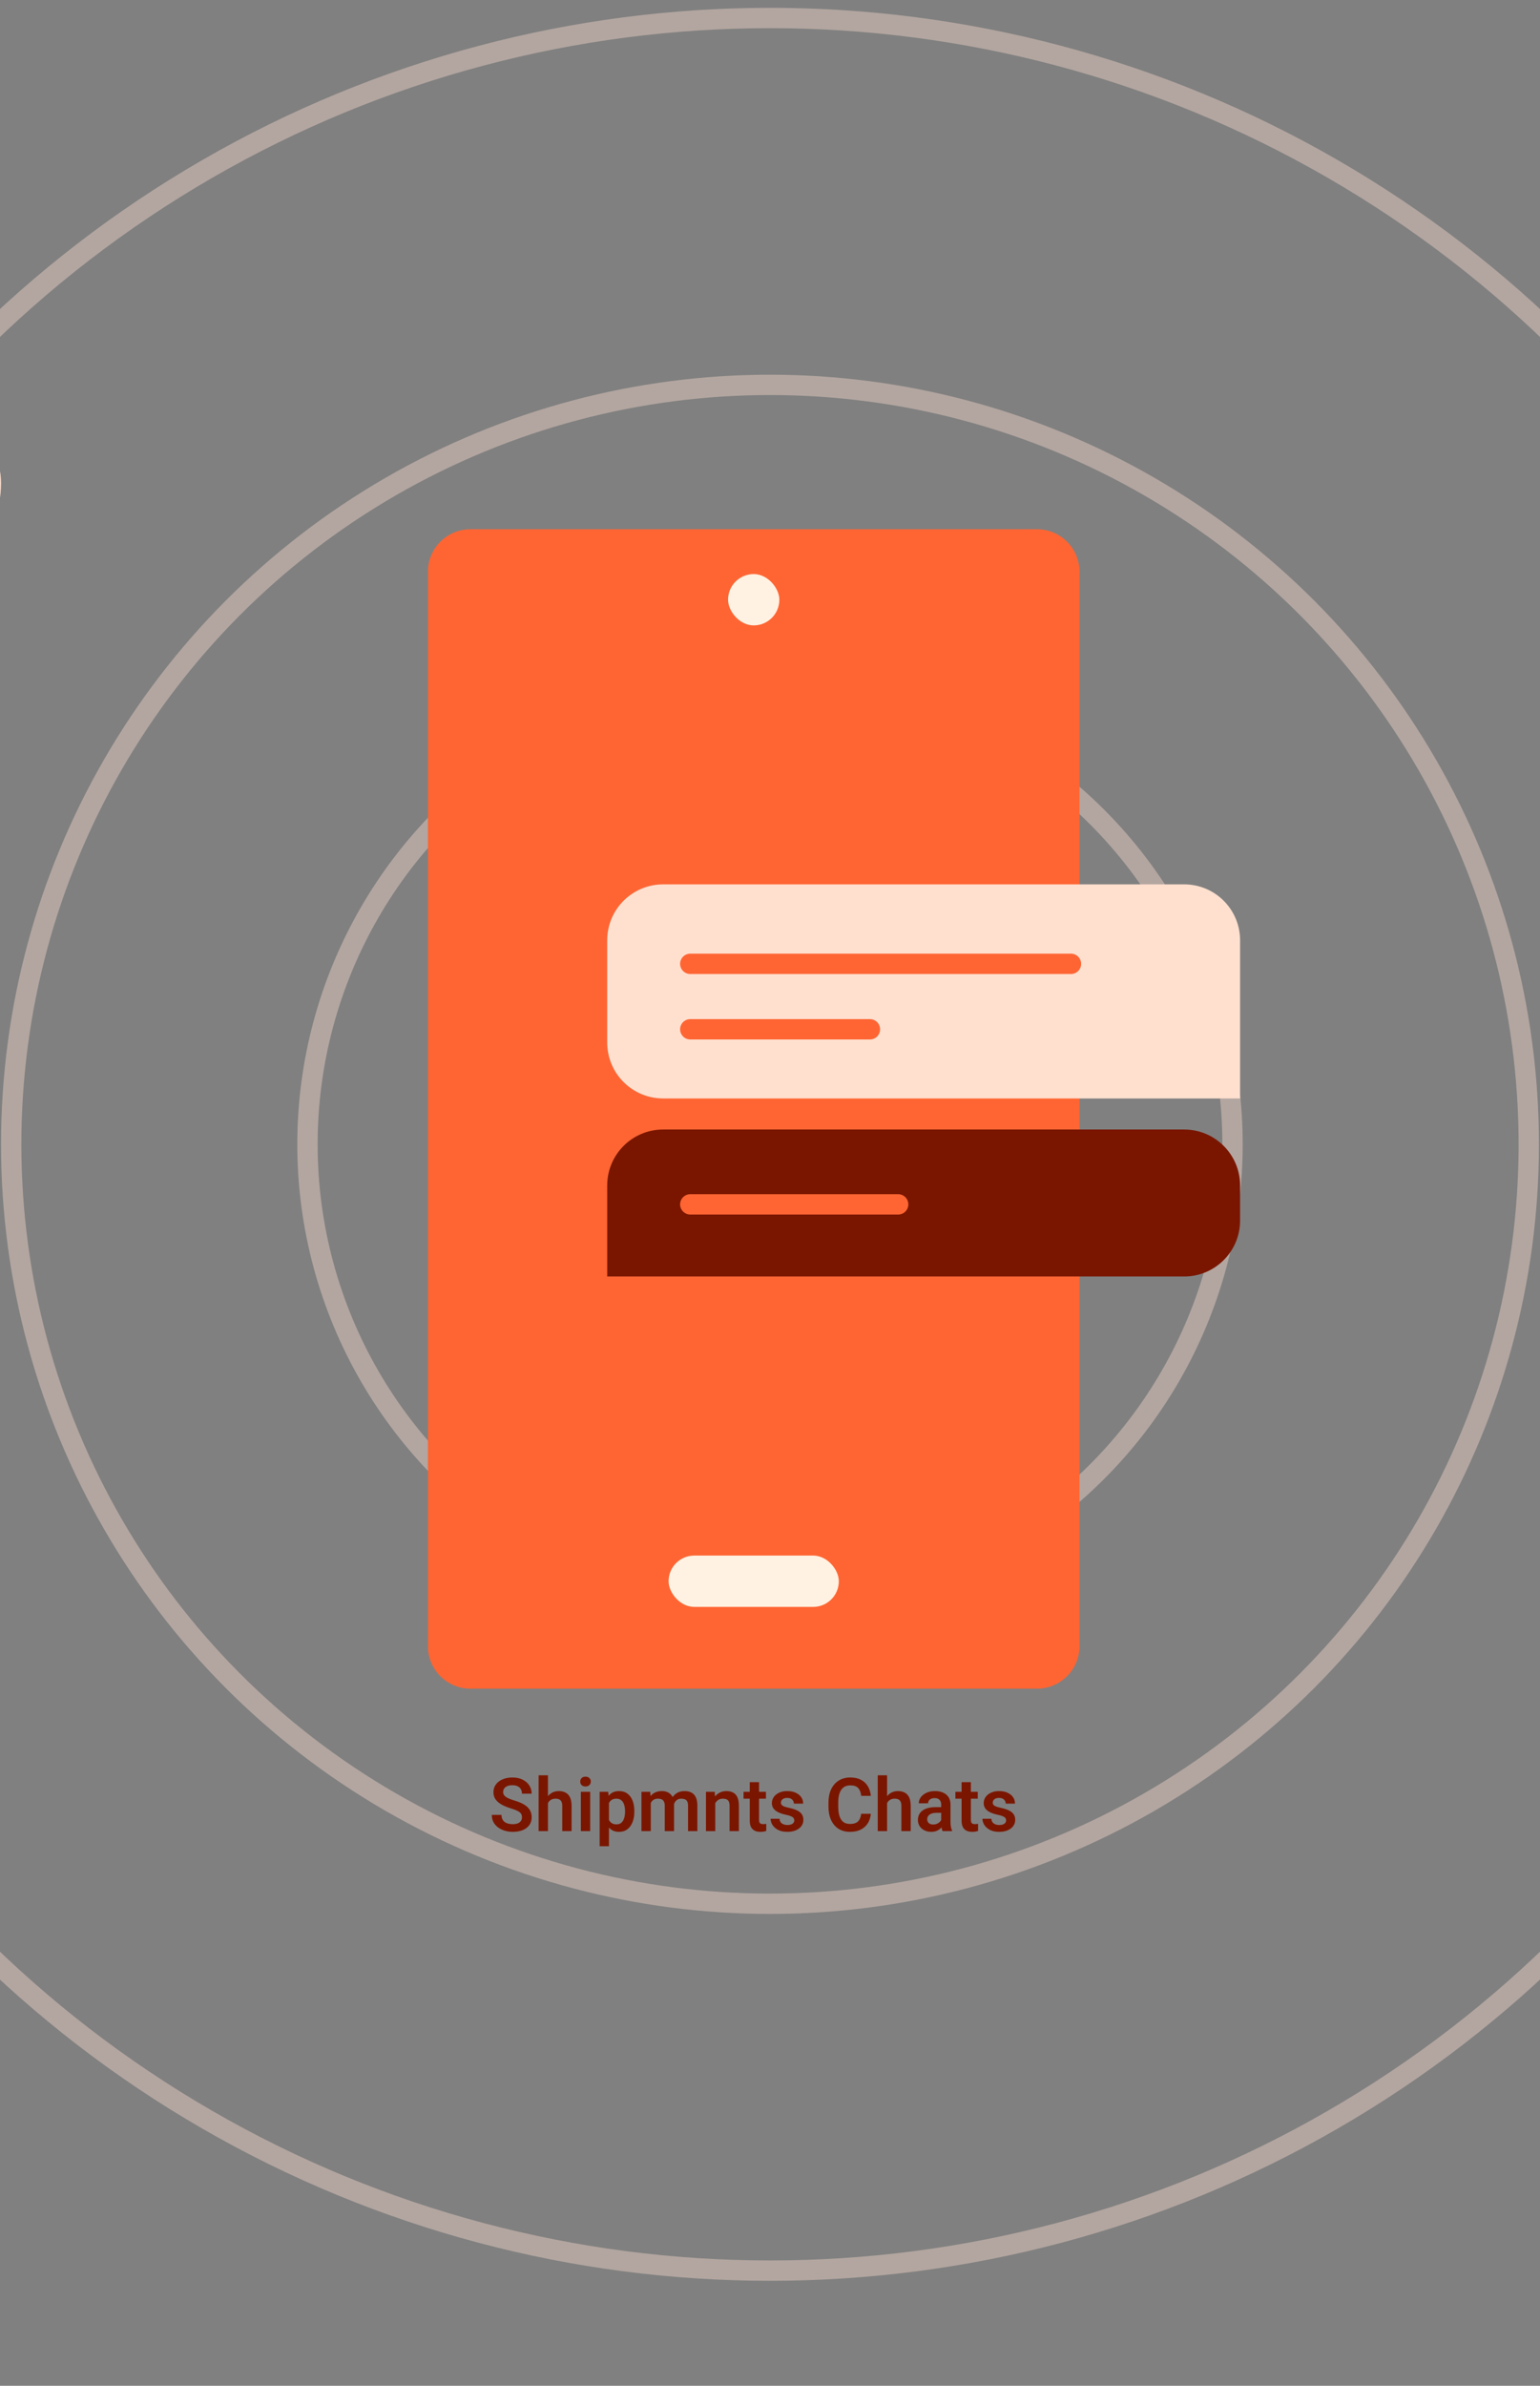 <svg width="303" height="469" viewBox="0 0 303 469" fill="none" xmlns="http://www.w3.org/2000/svg">
<rect x="0" y="0" width="303" height="469" fill="#808080" stroke="none"/>
<g clip-path="url(#clip0_1007_3567)">
<circle cx="151.499" cy="224.953" r="91.005" stroke="#FFE0CF" stroke-opacity="0.4" stroke-width="4"/>
<circle cx="151.498" cy="224.953" r="149.293" stroke="#FFE0CF" stroke-opacity="0.4" stroke-width="4"/>
<circle cx="151.498" cy="224.953" r="221.414" stroke="#FFE0CF" stroke-opacity="0.4" stroke-width="4"/>
<circle cx="151.497" cy="224.953" r="331.331" stroke="#FFE0CF" stroke-opacity="0.4" stroke-width="4"/>
<circle cx="151.499" cy="224.953" r="468.407" stroke="#FFE0CF" stroke-opacity="0.4" stroke-width="4"/>
<rect x="-88.795" y="74.989" width="89" height="40" rx="20" fill="#FFE0CF"/>
<path d="M84.189 112.41C84.189 107.787 87.938 104.039 92.561 104.039H204.027C208.65 104.039 212.398 107.787 212.398 112.41V323.594C212.398 328.218 208.65 331.966 204.027 331.966H92.561C87.938 331.966 84.189 328.218 84.189 323.594V112.41Z" fill="#FE6533"/>
<rect x="131.547" y="305.797" width="33.493" height="10.091" rx="5.045" fill="#FFF2E2"/>
<rect x="143.248" y="112.852" width="10.091" height="10.091" rx="5.045" fill="#FFF2E2"/>
<path d="M119.471 184.85C119.471 178.775 124.396 173.85 130.471 173.85H232.99C239.065 173.85 243.99 178.775 243.99 184.85V215.935H130.471C124.396 215.935 119.471 211.01 119.471 204.935V184.85Z" fill="#FFE0CF"/>
<path d="M135.814 189.473H210.717" stroke="#FE6533" stroke-width="4" stroke-linecap="round"/>
<path d="M135.814 202.341H171.161" stroke="#FE6533" stroke-width="4" stroke-linecap="round"/>
<path d="M243.99 233.042C243.99 226.967 239.065 222.042 232.99 222.042H130.471C124.396 222.042 119.471 226.967 119.471 233.042V250.935H232.99C239.065 250.935 243.99 246.011 243.99 239.935V233.042Z" fill="#7A1600"/>
<path d="M135.814 236.757H176.718" stroke="#FE6533" stroke-width="4" stroke-linecap="round"/>
<path d="M100.88 360.109C100.375 360.109 99.88 360.042 99.394 359.908C98.908 359.77 98.465 359.563 98.065 359.287C97.67 359.011 97.353 358.665 97.115 358.251C96.882 357.832 96.765 357.339 96.765 356.772H98.672C98.672 357.101 98.727 357.382 98.837 357.615C98.951 357.844 99.108 358.032 99.308 358.18C99.508 358.327 99.742 358.434 100.008 358.501C100.275 358.568 100.566 358.601 100.88 358.601C101.29 358.601 101.628 358.544 101.894 358.43C102.161 358.315 102.361 358.158 102.495 357.958C102.633 357.758 102.702 357.527 102.702 357.265C102.702 356.994 102.645 356.763 102.53 356.572C102.416 356.377 102.202 356.196 101.887 356.029C101.578 355.858 101.125 355.682 100.53 355.501C100.044 355.353 99.592 355.184 99.173 354.993C98.758 354.803 98.394 354.581 98.08 354.329C97.765 354.077 97.52 353.786 97.344 353.457C97.172 353.124 97.087 352.738 97.087 352.3C97.087 351.733 97.244 351.233 97.558 350.8C97.877 350.366 98.318 350.028 98.88 349.785C99.442 349.543 100.089 349.421 100.823 349.421C101.604 349.421 102.276 349.564 102.838 349.85C103.404 350.131 103.84 350.512 104.145 350.993C104.45 351.474 104.602 352.012 104.602 352.607H102.695C102.695 352.283 102.626 351.995 102.487 351.743C102.354 351.49 102.147 351.295 101.866 351.157C101.59 351.014 101.235 350.943 100.801 350.943C100.397 350.943 100.058 351.002 99.787 351.121C99.52 351.24 99.32 351.402 99.187 351.607C99.058 351.812 98.994 352.043 98.994 352.3C98.994 352.553 99.073 352.774 99.23 352.964C99.392 353.155 99.635 353.329 99.959 353.486C100.282 353.638 100.685 353.788 101.166 353.936C101.937 354.16 102.578 354.424 103.088 354.729C103.597 355.029 103.978 355.386 104.231 355.801C104.483 356.21 104.609 356.694 104.609 357.251C104.609 357.841 104.454 358.351 104.145 358.78C103.84 359.208 103.409 359.537 102.852 359.766C102.295 359.994 101.637 360.109 100.88 360.109ZM107.81 359.966H105.974V348.992H107.81V359.966ZM106.924 355.836C106.929 355.112 107.055 354.47 107.303 353.908C107.555 353.346 107.905 352.903 108.353 352.579C108.805 352.255 109.331 352.093 109.932 352.093C110.441 352.093 110.884 352.191 111.26 352.386C111.641 352.576 111.937 352.886 112.146 353.315C112.356 353.743 112.461 354.315 112.461 355.029V359.966H110.624V355.015C110.624 354.658 110.572 354.377 110.467 354.172C110.367 353.962 110.217 353.812 110.017 353.722C109.822 353.631 109.581 353.586 109.296 353.586C108.991 353.586 108.727 353.643 108.503 353.757C108.279 353.872 108.091 354.031 107.938 354.236C107.791 354.441 107.679 354.679 107.603 354.951C107.531 355.222 107.495 355.515 107.495 355.829L106.924 355.836ZM115.197 349.257C115.521 349.257 115.775 349.35 115.961 349.535C116.147 349.716 116.24 349.945 116.24 350.221C116.24 350.497 116.147 350.728 115.961 350.914C115.775 351.095 115.521 351.186 115.197 351.186C114.873 351.186 114.618 351.095 114.432 350.914C114.251 350.728 114.161 350.497 114.161 350.221C114.161 349.945 114.251 349.716 114.432 349.535C114.618 349.35 114.873 349.257 115.197 349.257ZM116.118 359.966H114.282V352.236H116.118V359.966ZM121.805 360.109C121.319 360.109 120.898 360.018 120.54 359.837C120.183 359.651 119.881 359.392 119.633 359.058C119.39 358.725 119.195 358.334 119.047 357.887C118.9 357.434 118.792 356.941 118.726 356.408V355.908C118.812 355.155 118.973 354.493 119.212 353.922C119.45 353.35 119.778 352.903 120.197 352.579C120.621 352.255 121.152 352.093 121.791 352.093C122.443 352.093 122.993 352.257 123.441 352.586C123.889 352.914 124.227 353.374 124.455 353.965C124.689 354.55 124.805 355.236 124.805 356.022V356.172C124.805 356.925 124.689 357.599 124.455 358.194C124.227 358.784 123.889 359.251 123.441 359.594C122.998 359.937 122.453 360.109 121.805 360.109ZM117.983 362.938V352.236H119.669L119.812 353.722V362.938H117.983ZM121.305 358.637C121.705 358.637 122.026 358.525 122.269 358.301C122.517 358.077 122.696 357.78 122.805 357.408C122.919 357.032 122.977 356.62 122.977 356.172V356.022C122.977 355.565 122.919 355.153 122.805 354.786C122.691 354.419 122.51 354.129 122.262 353.915C122.014 353.696 121.691 353.586 121.291 353.586C120.995 353.586 120.743 353.634 120.533 353.729C120.324 353.824 120.147 353.96 120.005 354.136C119.866 354.308 119.757 354.515 119.676 354.758C119.6 354.996 119.547 355.26 119.519 355.551V356.765C119.571 357.113 119.662 357.43 119.79 357.715C119.919 357.996 120.105 358.22 120.348 358.387C120.595 358.554 120.914 358.637 121.305 358.637ZM128.042 359.966H126.206V352.236H127.934L128.042 353.815V359.966ZM127.149 355.836C127.149 355.112 127.263 354.47 127.492 353.908C127.725 353.346 128.07 352.903 128.527 352.579C128.985 352.255 129.551 352.093 130.228 352.093C130.928 352.093 131.502 352.305 131.949 352.729C132.397 353.153 132.621 353.848 132.621 354.815V359.966H130.792V354.993C130.792 354.636 130.737 354.355 130.628 354.15C130.523 353.946 130.371 353.8 130.171 353.715C129.971 353.629 129.735 353.586 129.463 353.586C129.158 353.586 128.897 353.643 128.677 353.757C128.463 353.872 128.287 354.031 128.149 354.236C128.011 354.441 127.908 354.679 127.842 354.951C127.78 355.222 127.749 355.515 127.749 355.829L127.149 355.836ZM131.678 355.608C131.678 354.965 131.792 354.377 132.021 353.843C132.249 353.31 132.588 352.886 133.035 352.572C133.483 352.252 134.035 352.093 134.693 352.093C135.212 352.093 135.66 352.191 136.036 352.386C136.412 352.576 136.7 352.884 136.9 353.307C137.105 353.731 137.207 354.291 137.207 354.986V359.966H135.371V354.979C135.371 354.608 135.317 354.322 135.207 354.122C135.102 353.922 134.95 353.784 134.75 353.707C134.555 353.627 134.324 353.586 134.057 353.586C133.795 353.586 133.566 353.634 133.371 353.729C133.181 353.824 133.019 353.958 132.885 354.129C132.757 354.296 132.659 354.493 132.592 354.722C132.526 354.946 132.492 355.189 132.492 355.451L131.678 355.608ZM140.729 359.966H138.901V352.236H140.622L140.729 353.886V359.966ZM139.851 355.836C139.855 355.084 139.984 354.429 140.236 353.872C140.494 353.31 140.853 352.874 141.315 352.564C141.777 352.25 142.315 352.093 142.93 352.093C143.425 352.093 143.856 352.188 144.223 352.379C144.59 352.564 144.873 352.869 145.073 353.293C145.278 353.717 145.38 354.286 145.38 355.001V359.966H143.544V354.986C143.544 354.634 143.494 354.355 143.394 354.15C143.294 353.946 143.144 353.8 142.944 353.715C142.749 353.629 142.508 353.586 142.222 353.586C141.932 353.586 141.675 353.643 141.451 353.757C141.232 353.872 141.044 354.031 140.887 354.236C140.734 354.441 140.617 354.679 140.537 354.951C140.46 355.222 140.422 355.515 140.422 355.829L139.851 355.836ZM150.702 353.586H146.295V352.236H150.702V353.586ZM149.345 350.343V357.751C149.345 357.984 149.378 358.163 149.445 358.287C149.512 358.406 149.605 358.487 149.724 358.53C149.848 358.573 149.993 358.594 150.16 358.594C150.279 358.594 150.393 358.587 150.502 358.573C150.612 358.558 150.698 358.544 150.76 358.53V359.937C150.612 359.985 150.443 360.025 150.252 360.059C150.062 360.092 149.84 360.109 149.588 360.109C149.183 360.109 148.824 360.037 148.509 359.894C148.195 359.747 147.95 359.511 147.773 359.187C147.602 358.863 147.516 358.432 147.516 357.894V350.343H149.345ZM154.896 360.109C154.186 360.109 153.586 359.982 153.096 359.73C152.61 359.473 152.241 359.146 151.988 358.751C151.741 358.356 151.617 357.949 151.617 357.53H153.374C153.393 357.825 153.477 358.065 153.624 358.251C153.777 358.432 153.967 358.563 154.196 358.644C154.429 358.725 154.672 358.765 154.925 358.765C155.22 358.765 155.468 358.727 155.668 358.651C155.868 358.57 156.018 358.463 156.118 358.33C156.222 358.192 156.275 358.032 156.275 357.851C156.275 357.689 156.232 357.544 156.146 357.415C156.065 357.287 155.906 357.168 155.668 357.058C155.434 356.948 155.089 356.846 154.632 356.751C154.089 356.637 153.61 356.484 153.196 356.294C152.781 356.103 152.455 355.858 152.217 355.558C151.984 355.253 151.867 354.884 151.867 354.45C151.867 354.027 151.988 353.636 152.231 353.279C152.474 352.922 152.822 352.636 153.274 352.422C153.727 352.202 154.263 352.093 154.882 352.093C155.534 352.093 156.094 352.202 156.561 352.422C157.032 352.636 157.394 352.929 157.646 353.3C157.899 353.667 158.025 354.086 158.025 354.558H156.196C156.196 354.253 156.087 353.991 155.868 353.772C155.649 353.548 155.317 353.436 154.875 353.436C154.608 353.436 154.382 353.479 154.196 353.565C154.01 353.65 153.872 353.765 153.782 353.908C153.691 354.046 153.646 354.198 153.646 354.365C153.646 354.527 153.691 354.67 153.782 354.793C153.877 354.912 154.036 355.02 154.26 355.115C154.484 355.205 154.796 355.293 155.196 355.379C155.777 355.498 156.282 355.653 156.711 355.844C157.144 356.029 157.477 356.277 157.711 356.587C157.949 356.891 158.068 357.284 158.068 357.765C158.068 358.218 157.937 358.623 157.675 358.98C157.418 359.332 157.051 359.608 156.575 359.808C156.099 360.009 155.539 360.109 154.896 360.109ZM171.334 356.551C171.282 357.237 171.091 357.849 170.763 358.387C170.434 358.925 169.975 359.346 169.384 359.651C168.794 359.956 168.074 360.109 167.227 360.109C166.365 360.109 165.617 359.908 164.983 359.508C164.35 359.104 163.862 358.53 163.519 357.787C163.176 357.044 163.004 356.17 163.004 355.165V354.372C163.004 353.362 163.178 352.488 163.526 351.75C163.878 351.007 164.376 350.433 165.019 350.028C165.662 349.623 166.417 349.421 167.284 349.421C168.127 349.421 168.836 349.576 169.413 349.885C169.994 350.19 170.444 350.616 170.763 351.164C171.082 351.707 171.275 352.329 171.342 353.029H169.441C169.375 352.376 169.182 351.871 168.863 351.514C168.548 351.152 168.022 350.971 167.284 350.971C166.765 350.971 166.329 351.1 165.976 351.357C165.629 351.614 165.367 351.995 165.191 352.5C165.014 353 164.926 353.619 164.926 354.358V355.165C164.926 355.87 165.005 356.477 165.162 356.987C165.319 357.491 165.567 357.88 165.905 358.151C166.243 358.423 166.684 358.558 167.227 358.558C167.722 358.558 168.122 358.482 168.427 358.33C168.732 358.177 168.963 357.953 169.12 357.658C169.282 357.358 169.386 356.989 169.434 356.551H171.334ZM174.535 359.966H172.699V348.992H174.535V359.966ZM173.649 355.836C173.654 355.112 173.78 354.47 174.028 353.908C174.28 353.346 174.63 352.903 175.078 352.579C175.53 352.255 176.057 352.093 176.657 352.093C177.166 352.093 177.609 352.191 177.985 352.386C178.366 352.576 178.662 352.886 178.871 353.315C179.081 353.743 179.186 354.315 179.186 355.029V359.966H177.35V355.015C177.35 354.658 177.297 354.377 177.192 354.172C177.092 353.962 176.942 353.812 176.742 353.722C176.547 353.631 176.307 353.586 176.021 353.586C175.716 353.586 175.452 353.643 175.228 353.757C175.004 353.872 174.816 354.031 174.664 354.236C174.516 354.441 174.404 354.679 174.328 354.951C174.256 355.222 174.221 355.515 174.221 355.829L173.649 355.836ZM185.18 354.751C185.18 354.36 185.072 354.05 184.858 353.822C184.648 353.588 184.325 353.472 183.886 353.472C183.624 353.472 183.396 353.517 183.201 353.607C183.01 353.693 182.862 353.812 182.758 353.965C182.653 354.117 182.601 354.293 182.601 354.493H180.772C180.772 354.069 180.903 353.677 181.165 353.315C181.431 352.948 181.805 352.653 182.286 352.429C182.767 352.205 183.334 352.093 183.986 352.093C184.572 352.093 185.091 352.193 185.544 352.393C186.001 352.588 186.361 352.884 186.623 353.279C186.885 353.674 187.016 354.169 187.016 354.765V358.151C187.016 358.527 187.042 358.854 187.094 359.13C187.146 359.401 187.22 359.639 187.316 359.844V359.966H185.451C185.36 359.775 185.291 359.53 185.244 359.23C185.201 358.93 185.18 358.634 185.18 358.344V354.751ZM185.444 356.372H184.258C183.648 356.372 183.191 356.489 182.886 356.722C182.581 356.951 182.429 357.256 182.429 357.637C182.429 357.932 182.529 358.177 182.729 358.373C182.934 358.568 183.22 358.665 183.586 358.665C183.929 358.665 184.227 358.596 184.479 358.458C184.732 358.32 184.929 358.153 185.072 357.958C185.215 357.758 185.289 357.57 185.294 357.394L185.858 358.208C185.796 358.399 185.699 358.604 185.565 358.823C185.432 359.042 185.256 359.249 185.037 359.444C184.822 359.639 184.565 359.799 184.265 359.923C183.965 360.047 183.617 360.109 183.222 360.109C182.722 360.109 182.272 360.009 181.872 359.808C181.477 359.608 181.165 359.335 180.936 358.987C180.712 358.634 180.6 358.239 180.6 357.801C180.6 356.982 180.905 356.353 181.515 355.915C182.129 355.472 183.005 355.251 184.144 355.251H185.444V356.372ZM192.381 353.586H187.973V352.236H192.381V353.586ZM191.023 350.343V357.751C191.023 357.984 191.057 358.163 191.123 358.287C191.19 358.406 191.283 358.487 191.402 358.53C191.526 358.573 191.671 358.594 191.838 358.594C191.957 358.594 192.071 358.587 192.181 358.573C192.29 358.558 192.376 358.544 192.438 358.53V359.937C192.29 359.985 192.121 360.025 191.931 360.059C191.74 360.092 191.519 360.109 191.266 360.109C190.861 360.109 190.502 360.037 190.187 359.894C189.873 359.747 189.628 359.511 189.452 359.187C189.28 358.863 189.194 358.432 189.194 357.894V350.343H191.023ZM196.574 360.109C195.865 360.109 195.264 359.982 194.774 359.73C194.288 359.473 193.919 359.146 193.667 358.751C193.419 358.356 193.295 357.949 193.295 357.53H195.053C195.072 357.825 195.155 358.065 195.303 358.251C195.455 358.432 195.646 358.563 195.874 358.644C196.107 358.725 196.35 358.765 196.603 358.765C196.898 358.765 197.146 358.727 197.346 358.651C197.546 358.57 197.696 358.463 197.796 358.33C197.901 358.192 197.953 358.032 197.953 357.851C197.953 357.689 197.91 357.544 197.824 357.415C197.743 357.287 197.584 357.168 197.346 357.058C197.112 356.948 196.767 356.846 196.31 356.751C195.767 356.637 195.288 356.484 194.874 356.294C194.46 356.103 194.133 355.858 193.895 355.558C193.662 355.253 193.545 354.884 193.545 354.45C193.545 354.027 193.667 353.636 193.91 353.279C194.152 352.922 194.5 352.636 194.953 352.422C195.405 352.202 195.941 352.093 196.56 352.093C197.212 352.093 197.772 352.202 198.239 352.422C198.71 352.636 199.072 352.929 199.325 353.3C199.577 353.667 199.703 354.086 199.703 354.558H197.874C197.874 354.253 197.765 353.991 197.546 353.772C197.327 353.548 196.996 353.436 196.553 353.436C196.286 353.436 196.06 353.479 195.874 353.565C195.688 353.65 195.55 353.765 195.46 353.908C195.369 354.046 195.324 354.198 195.324 354.365C195.324 354.527 195.369 354.67 195.46 354.793C195.555 354.912 195.715 355.02 195.938 355.115C196.162 355.205 196.474 355.293 196.874 355.379C197.455 355.498 197.96 355.653 198.389 355.844C198.822 356.029 199.156 356.277 199.389 356.587C199.627 356.891 199.746 357.284 199.746 357.765C199.746 358.218 199.615 358.623 199.353 358.98C199.096 359.332 198.729 359.608 198.253 359.808C197.777 360.009 197.217 360.109 196.574 360.109Z" fill="#7A1600"/>
</g>
<defs>
<clipPath id="clip0_1007_3567">
<rect width="303" height="468" fill="white" transform="translate(0 0.953)"/>
</clipPath>
</defs>
</svg>
